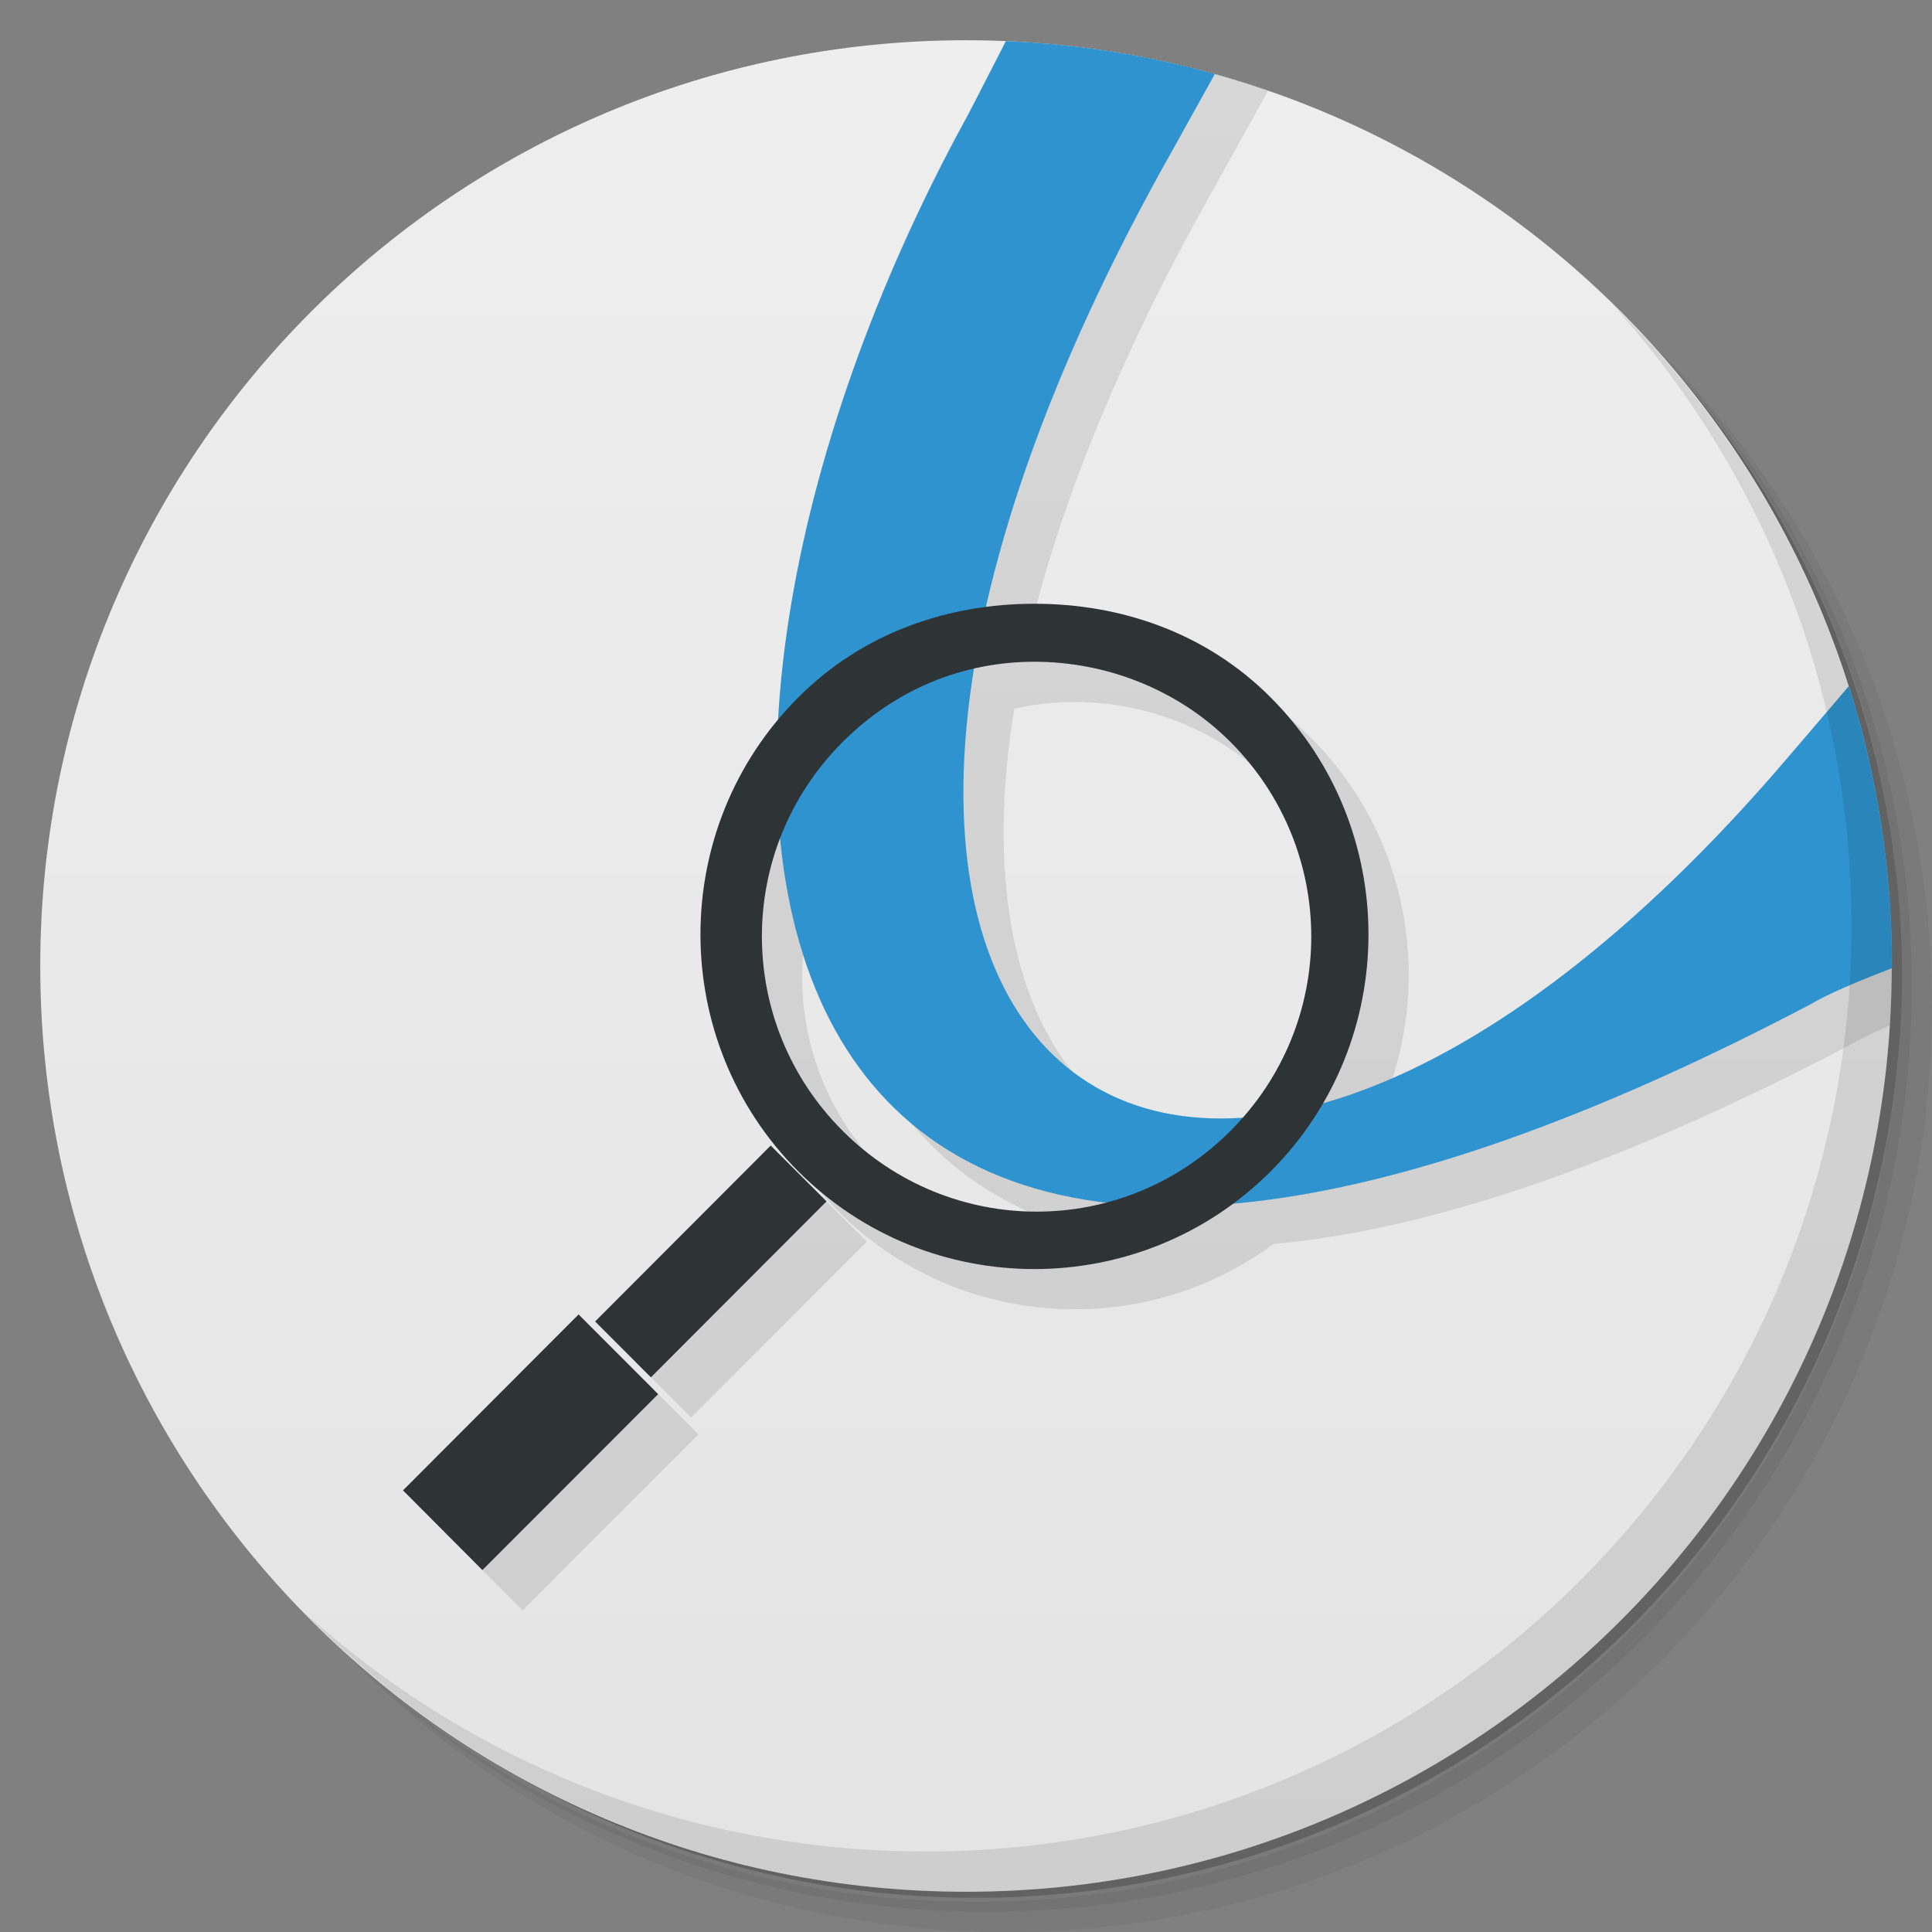 <svg viewBox="0 0 48 48"><rect x="0" y="0" width="48" height="48" fill="#808080" stroke="none"/><defs><linearGradient id="linearGradient3764" x1="1" x2="47" gradientUnits="userSpaceOnUse" gradientTransform="matrix(0,-1,1,0,-1.5e-6,48)"><stop stop-color="#e4e4e4" stop-opacity="1"/><stop offset="1" stop-color="#eee" stop-opacity="1"/></linearGradient><clipPath id="clipPath-419868971"><g transform="translate(0,-1004.362)"><path d="m -24 13 c 0 1.105 -0.672 2 -1.5 2 -0.828 0 -1.5 -0.895 -1.5 -2 0 -1.105 0.672 -2 1.5 -2 0.828 0 1.5 0.895 1.5 2 z" transform="matrix(15.333,0,0,11.5,415,878.862)" fill="#1890d0"/></g></clipPath><clipPath id="clipPath-425556404"><g transform="translate(0,-1004.362)"><path d="m -24 13 c 0 1.105 -0.672 2 -1.5 2 -0.828 0 -1.5 -0.895 -1.5 -2 0 -1.105 0.672 -2 1.5 -2 0.828 0 1.5 0.895 1.5 2 z" transform="matrix(15.333,0,0,11.5,415,878.862)" fill="#1890d0"/></g></clipPath></defs><g><path d="m 36.31 5 c 5.859 4.062 9.688 10.831 9.688 18.5 c 0 12.426 -10.07 22.5 -22.5 22.5 c -7.669 0 -14.438 -3.828 -18.5 -9.688 c 1.037 1.822 2.306 3.499 3.781 4.969 c 4.085 3.712 9.514 5.969 15.469 5.969 c 12.703 0 23 -10.298 23 -23 c 0 -5.954 -2.256 -11.384 -5.969 -15.469 c -1.469 -1.475 -3.147 -2.744 -4.969 -3.781 z m 4.969 3.781 c 3.854 4.113 6.219 9.637 6.219 15.719 c 0 12.703 -10.297 23 -23 23 c -6.081 0 -11.606 -2.364 -15.719 -6.219 c 4.16 4.144 9.883 6.719 16.219 6.719 c 12.703 0 23 -10.298 23 -23 c 0 -6.335 -2.575 -12.06 -6.719 -16.219 z" opacity="0.05"/><path d="m 41.28 8.781 c 3.712 4.085 5.969 9.514 5.969 15.469 c 0 12.703 -10.297 23 -23 23 c -5.954 0 -11.384 -2.256 -15.469 -5.969 c 4.113 3.854 9.637 6.219 15.719 6.219 c 12.703 0 23 -10.298 23 -23 c 0 -6.081 -2.364 -11.606 -6.219 -15.719 z" opacity="0.1"/><path d="m 31.25 2.375 c 8.615 3.154 14.75 11.417 14.75 21.13 c 0 12.426 -10.07 22.5 -22.5 22.5 c -9.708 0 -17.971 -6.135 -21.12 -14.75 a 23 23 0 0 0 44.875 -7 a 23 23 0 0 0 -16 -21.875 z" opacity="0.2"/></g><g><path d="m 24 1 c 12.703 0 23 10.297 23 23 c 0 12.703 -10.297 23 -23 23 -12.703 0 -23 -10.297 -23 -23 0 -12.703 10.297 -23 23 -23 z" fill="url(#linearGradient3764)" fill-opacity="1"/></g><g/><g><g clip-path="url(#clipPath-419868971)"><g transform="translate(1,1)"><g opacity="0.1"><!-- color: #eeeeee --><g><path d="m 23.969 3 c -8.898 16.332 -6.723 36.535 21.01 21.953 c 0.863 -0.516 3.02 -1.262 3.02 -1.262 l 0 -9.07 c 0 0 -3.172 3.727 -3.625 4.25 c -14.973 17.516 -28.09 7.535 -15.188 -15.238 c -0.004 0.004 2.02 -3.637 2.02 -3.637 l -5.691 0 c 0 0 -1.531 3 -1.543 3 m -0.004 0.004" fill="#000" stroke="none" fill-rule="nonzero" fill-opacity="1"/><path d="m 16.352 34.637 l -1.977 -1.98 l -4.363 4.371 l 1.973 1.98 m 4.367 -4.371" fill="#000" stroke="none" fill-rule="nonzero" fill-opacity="1"/><path d="m 20.535 29.848 l -1.387 -1.387 l -4.363 4.371 l 1.387 1.387 m 4.363 -4.371" fill="#000" stroke="none" fill-rule="nonzero" fill-opacity="1"/><path d="m 25.699 15 c -2.125 0 -4.254 0.707 -5.871 2.332 c -3.234 3.242 -3.234 8.523 0 11.766 c 3.234 3.242 8.508 3.242 11.746 0 c 3.234 -3.242 3.234 -8.523 0 -11.766 c -1.617 -1.625 -3.746 -2.332 -5.871 -2.332 m -0.004 1.441 c 1.746 0 3.539 0.66 4.875 1.996 c 2.672 2.68 2.672 6.98 0 9.656 c -2.672 2.68 -6.965 2.68 -9.641 0 c -2.672 -2.676 -2.672 -6.98 0 -9.656 c 1.336 -1.336 3.02 -1.996 4.766 -1.996 m 0 0" fill="#000" stroke="none" fill-rule="nonzero" fill-opacity="1"/></g></g></g></g></g><g><g clip-path="url(#clipPath-425556404)"><!-- color: #eeeeee --><g><path d="m 23.969 3 c -8.898 16.332 -6.723 36.535 21.01 21.953 c 0.863 -0.516 3.02 -1.262 3.02 -1.262 l 0 -9.07 c 0 0 -3.172 3.727 -3.625 4.25 c -14.973 17.516 -28.09 7.535 -15.188 -15.238 c -0.004 0.004 2.02 -3.637 2.02 -3.637 l -5.691 0 c 0 0 -1.531 3 -1.543 3 m -0.004 0.004" fill="#2f93cf" stroke="none" fill-rule="nonzero" fill-opacity="1"/><path d="m 16.352 34.637 l -1.977 -1.98 l -4.363 4.371 l 1.973 1.98 m 4.367 -4.371" fill="#2e3436" stroke="none" fill-rule="nonzero" fill-opacity="1"/><path d="m 20.535 29.848 l -1.387 -1.387 l -4.363 4.371 l 1.387 1.387 m 4.363 -4.371" fill="#2e3436" stroke="none" fill-rule="nonzero" fill-opacity="1"/><path d="m 25.699 15 c -2.125 0 -4.254 0.707 -5.871 2.332 c -3.234 3.242 -3.234 8.523 0 11.766 c 3.234 3.242 8.508 3.242 11.746 0 c 3.234 -3.242 3.234 -8.523 0 -11.766 c -1.617 -1.625 -3.746 -2.332 -5.871 -2.332 m -0.004 1.441 c 1.746 0 3.539 0.66 4.875 1.996 c 2.672 2.68 2.672 6.98 0 9.656 c -2.672 2.68 -6.965 2.68 -9.641 0 c -2.672 -2.676 -2.672 -6.98 0 -9.656 c 1.336 -1.336 3.02 -1.996 4.766 -1.996 m 0 0" fill="#2e3436" stroke="none" fill-rule="nonzero" fill-opacity="1"/></g></g></g><g><path d="m 40.03 7.531 c 3.712 4.084 5.969 9.514 5.969 15.469 0 12.703 -10.297 23 -23 23 c -5.954 0 -11.384 -2.256 -15.469 -5.969 4.178 4.291 10.01 6.969 16.469 6.969 c 12.703 0 23 -10.298 23 -23 0 -6.462 -2.677 -12.291 -6.969 -16.469 z" opacity="0.1"/></g></svg>